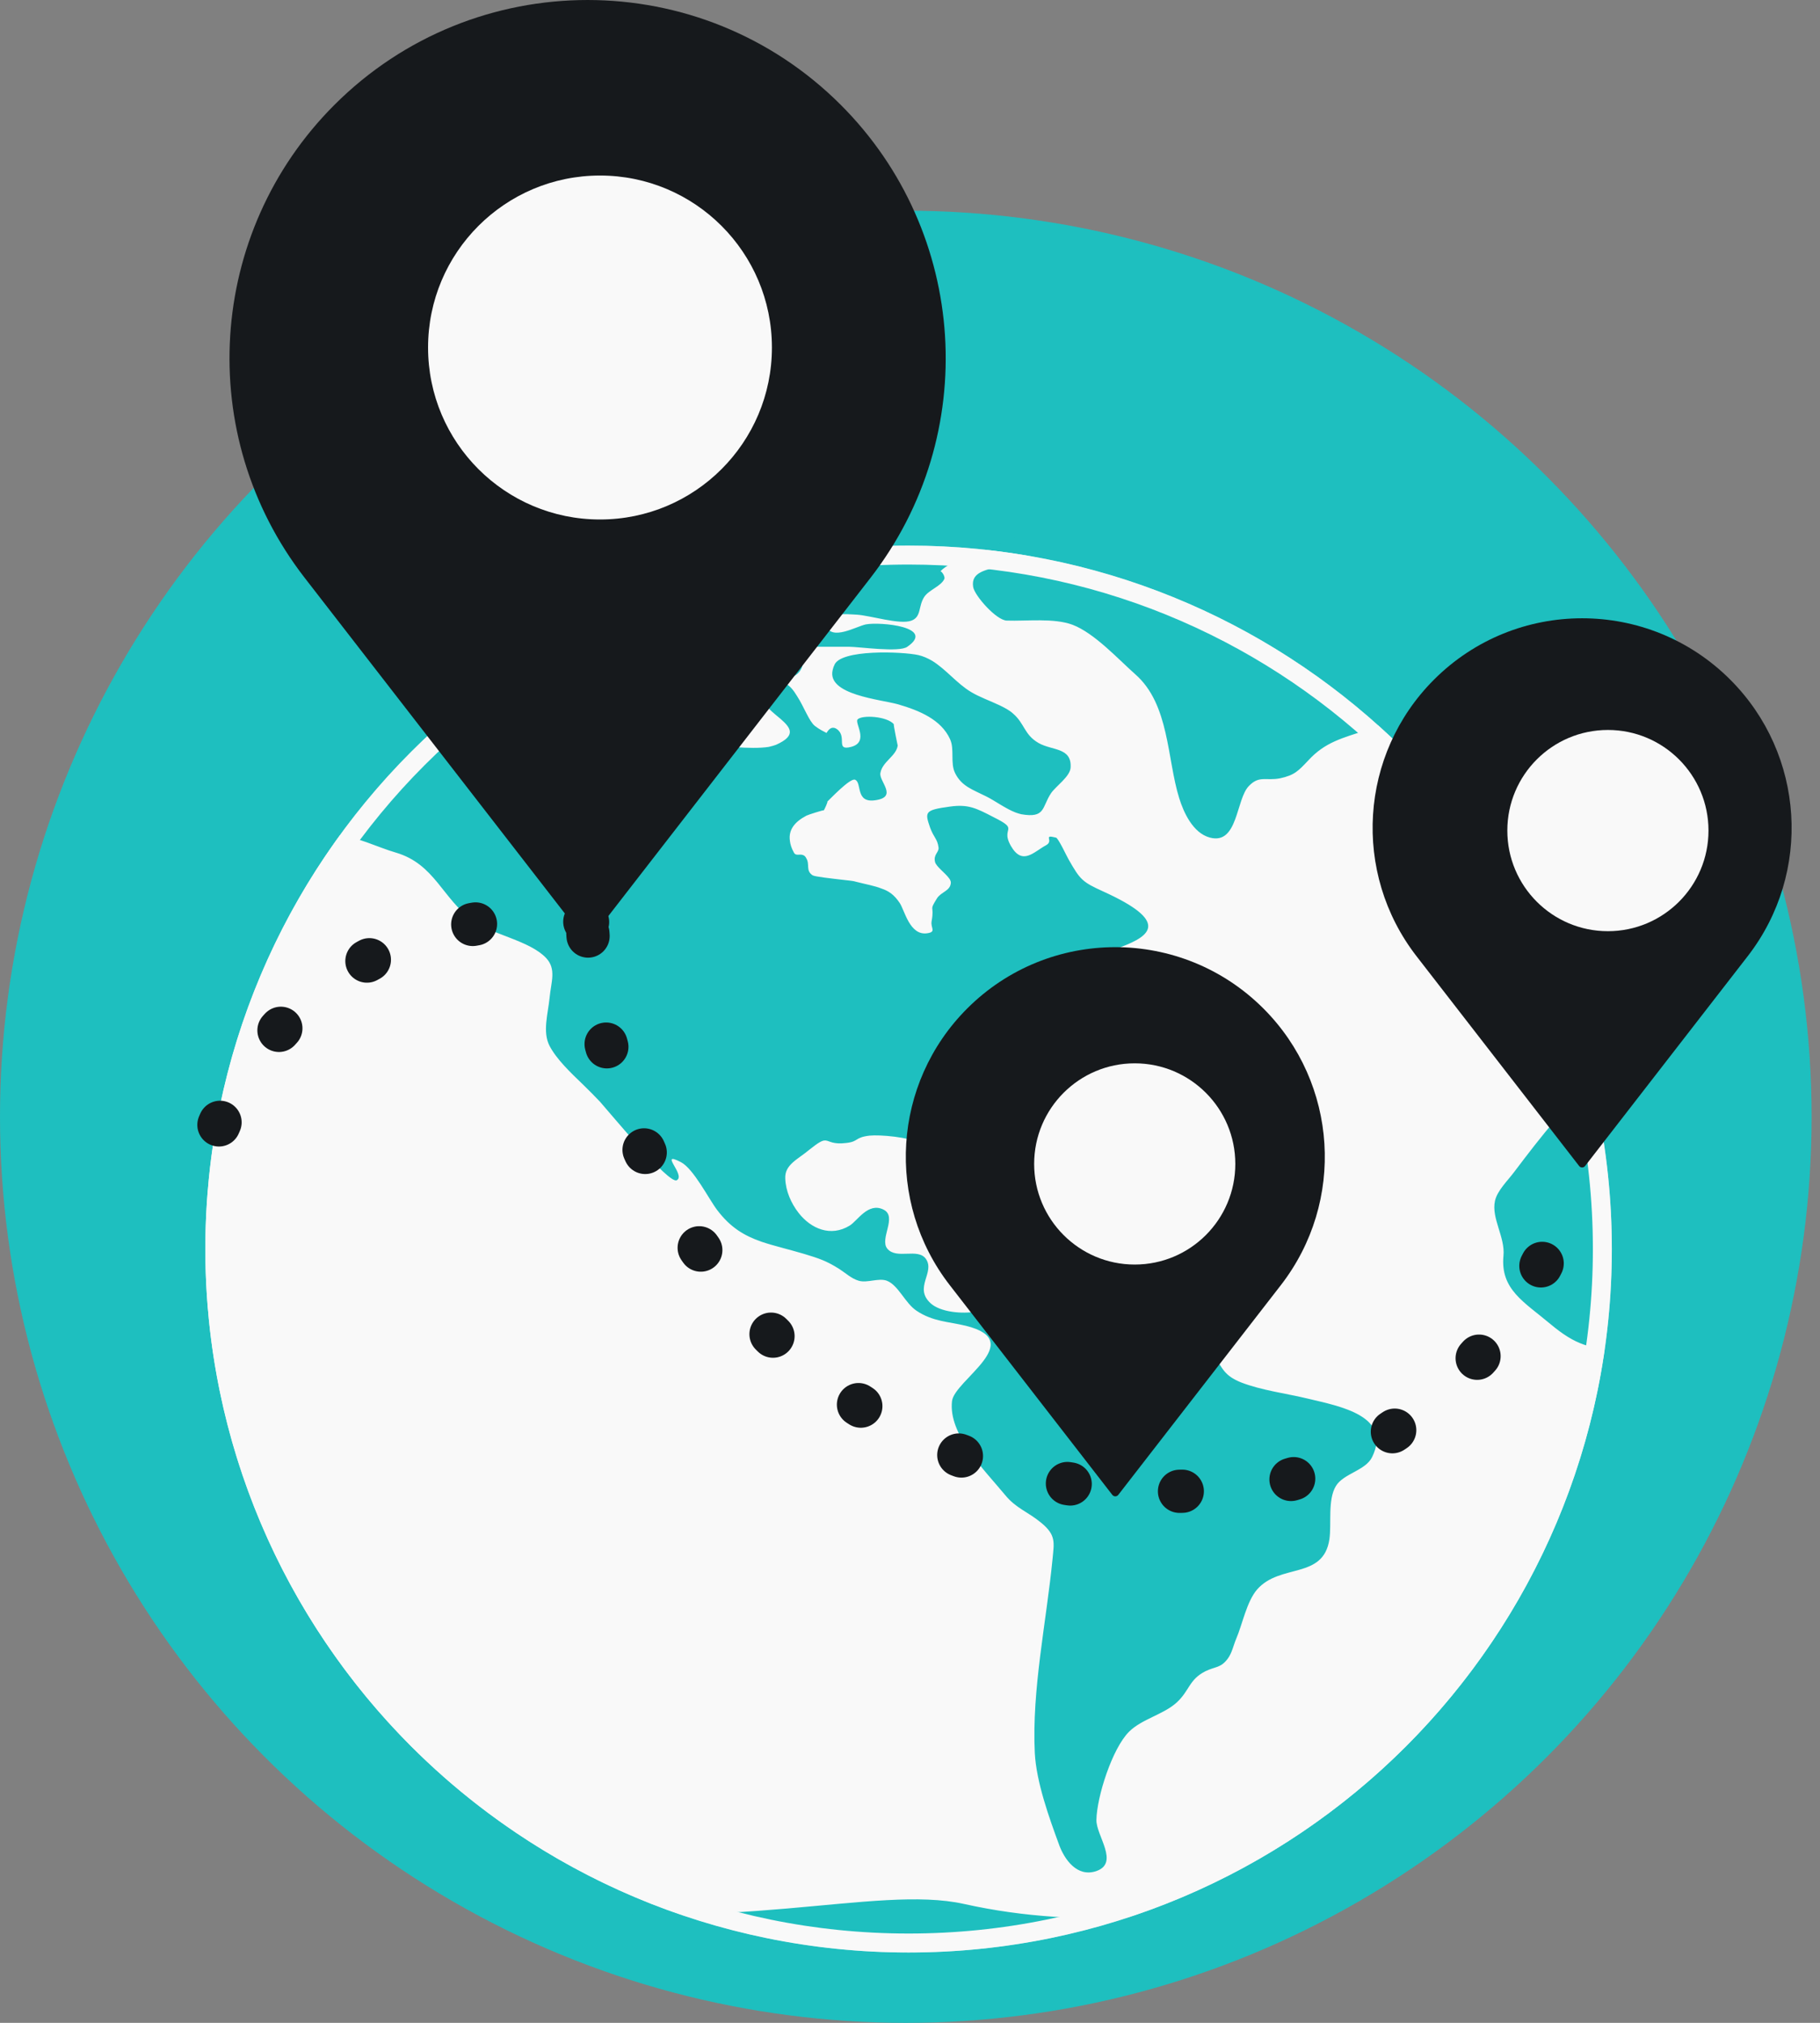 <svg width="144" height="160" viewBox="0 0 144 160" fill="none" xmlns="http://www.w3.org/2000/svg">
<rect x="0" y="0" width="144" height="160" fill="#808080" stroke="none"/>
<circle cx="71.668" cy="88.333" r="71.668" fill="#1EBFBF"/>
<circle cx="71.888" cy="98.795" r="55.641" fill="#F9F9F9"/>
<mask id="mask0_325_6406" style="mask-type:alpha" maskUnits="userSpaceOnUse" x="16" y="43" width="112" height="112">
<circle cx="71.888" cy="98.795" r="55.641" fill="white"/>
</mask>
<g mask="url(#mask0_325_6406)">
<path d="M256.732 134.232C256.488 133.266 255.452 134.15 254.934 133.984C253.959 133.625 254.264 132.825 253.533 132.356C253.35 132.245 251.979 131.5 252.497 132.549C252.802 133.156 253.289 133.846 253.441 134.453C253.563 135.005 253.106 135.447 253.35 135.971C254.325 138.097 255.117 135.806 255.635 135.171C255.909 134.812 256.884 134.923 256.732 134.232ZM252.68 137.269C251.217 136.855 247.165 139.753 249.816 140.498C251.37 140.939 251.156 140.167 251.887 139.173C252.131 138.842 253.837 137.517 252.68 137.269ZM234.673 115.161C234.399 114.719 233.728 114.498 233.454 114.084C233.271 113.808 233.515 113.229 233.424 113.146C233.21 112.897 232.692 112.87 232.601 112.787C232.753 112.98 231.687 111.876 231.87 111.959C230.834 111.407 227.421 110.082 226.233 110.551C223.369 111.683 225.014 110.275 222.912 109.503C222.607 109.392 221.115 108.923 221.175 109.613C221.206 109.806 222.333 110.413 222.577 110.662C222.699 110.772 223.4 111.462 223.4 111.49C223.491 111.573 223.521 111.821 223.826 111.987C224.1 112.152 224.771 112.097 225.106 112.18C225.654 112.345 226.873 112.759 227.147 113.174C227.36 113.477 226.873 114.002 226.812 113.974C226.903 114.057 227.269 114.333 227.391 114.443C227.208 114.278 229.981 115.244 229.828 115.299C230.834 115.244 230.773 114.278 231.9 114.498C232.418 114.609 232.845 115.437 233.515 115.685C234.856 116.21 235.282 116.182 234.673 115.161ZM216.087 100.919C215.813 100.753 214.168 100.257 215.051 101.029C215.6 101.388 217.093 104.259 217.123 102.299C217.154 101.747 216.605 101.25 216.087 100.919ZM214.686 104.148C215.356 104.866 217.641 106.577 218.403 105.087C219.743 102.492 214.747 102.934 214.686 104.148ZM217.854 108.067C217.763 107.791 214.594 108.592 214.533 108.757C214.015 109.972 213.376 110.855 213.741 112.18C214.564 114.94 214.29 111.931 214.808 111.793C215.265 111.683 215.965 113.312 216.575 112.373C216.879 111.904 215.965 111.159 215.722 110.745C215.6 110.469 216.24 110.275 216.057 110.055C216.026 110.027 215.478 109.696 215.508 109.779C215.447 109.613 214.503 110.082 214.808 109.337C215.082 108.73 218.433 109.944 217.854 108.067ZM214.32 97.579C213.985 97.524 213.467 97.607 213.376 97.938C213.132 98.821 212.919 101.416 214.381 99.981C214.259 100.091 214.716 98.463 214.747 98.573C214.686 98.159 215.295 97.745 214.32 97.579ZM213.162 93.577C212.583 93.964 212.553 95.537 213.589 95.564C214.533 95.564 213.924 92.97 213.162 93.577ZM103.507 110.634C101.801 110.22 99.79 109.972 98.175 109.337C96.895 108.813 96.743 108.288 96.042 107.184C94.549 104.921 90.954 103.817 88.334 102.851C86.688 102.244 86.201 102.658 84.556 102.741C83.246 102.823 82.21 102.051 80.808 102.161C79.193 102.271 78.767 103.431 77.274 103.734C76.146 103.955 74.379 103.789 73.618 103.072C72.277 101.83 74.014 100.643 73.252 99.567C72.612 98.683 70.936 99.649 70.205 98.766C69.565 97.993 71.028 96.227 69.9 95.675C68.682 95.068 67.829 96.586 67.219 96.945C65.726 97.855 64.172 97.193 63.197 95.951C62.588 95.178 62.161 94.184 62.131 93.219C62.07 92.115 63.136 91.701 64.05 90.928C64.812 90.32 65.086 90.183 65.33 90.21C65.635 90.238 65.909 90.541 66.975 90.403C67.95 90.293 67.615 89.962 68.803 89.824C69.596 89.741 72.003 89.934 72.703 90.431C73.435 90.955 73.587 93.412 74.653 92.556C75.476 91.866 74.471 90.238 74.288 89.437C73.892 87.643 74.196 87.781 75.933 86.871C77.274 86.18 77.335 86.098 77.639 84.773C78.066 82.813 77.913 82.951 79.376 81.875C80.229 81.24 80.107 80.384 80.838 79.722C81.021 79.584 82.667 78.977 82.971 79.06C83.977 79.336 82.88 79.446 83.276 79.915C83.398 80.053 83.063 80.826 83.611 80.936C84.159 81.047 84.799 79.943 85.135 79.722C85.927 79.253 87.877 79.501 87.602 78.314C87.359 77.266 85.439 78.59 84.708 77.928C81.478 75.002 97.718 75.251 87.328 70.531C85.622 69.758 85.47 69.593 84.556 67.992C84.434 67.799 83.733 66.281 83.55 66.253C82.453 65.977 83.428 66.501 82.758 66.86C81.783 67.385 80.899 68.489 79.985 66.915C79.467 66.005 79.833 65.756 79.772 65.48C79.742 65.287 79.528 65.094 78.645 64.652C77.213 63.907 76.603 63.603 75.171 63.797C73.16 64.073 73.16 64.211 73.587 65.453C73.892 66.281 74.166 66.336 74.257 67.026C74.318 67.412 73.831 67.578 73.983 68.185C74.075 68.544 74.775 69.041 75.08 69.455C75.171 69.565 75.232 69.703 75.232 69.814C75.202 70.476 74.471 70.531 74.135 71.055C73.465 72.132 73.953 71.525 73.709 72.877C73.618 73.401 74.105 73.705 73.374 73.816C71.972 74.036 71.576 71.994 71.18 71.414C70.754 70.779 70.327 70.476 69.748 70.283C69.2 70.062 68.529 69.951 67.676 69.731C67.524 69.675 67.158 69.648 66.701 69.593C65.757 69.482 64.477 69.344 64.294 69.234C63.715 68.847 64.111 68.378 63.776 67.854C63.776 67.826 63.746 67.826 63.746 67.799C63.685 67.716 63.624 67.661 63.532 67.633C63.258 67.523 62.954 67.743 62.801 67.412C62.618 67.081 62.527 66.778 62.497 66.501C62.375 65.646 62.862 65.011 63.807 64.514C63.898 64.459 65.178 64.045 65.178 64.1C65.239 64.017 65.543 63.355 65.452 63.41C65.665 63.217 67.25 61.533 67.646 61.671C68.225 61.892 67.646 63.521 69.23 63.3C71.089 63.051 69.535 61.809 69.657 61.147C69.809 60.236 70.906 59.822 71.028 58.967C71.028 58.994 70.662 57.228 70.723 57.283C70.175 56.648 68.225 56.538 67.859 56.897C67.585 57.173 68.803 58.691 67.341 59.077C66.061 59.408 67.067 58.277 66.214 57.669C65.696 57.311 65.421 57.973 65.391 57.973C65.147 57.835 64.873 57.725 64.477 57.421C64.02 57.062 63.624 55.931 63.075 55.075C62.497 54.109 61.796 53.474 60.76 54.495C59.846 55.406 60.912 56.151 61.735 56.841C62.527 57.531 63.075 58.166 61.4 58.911C61.247 58.967 61.065 59.022 60.821 59.077C59.419 59.298 56.799 58.994 55.733 58.801C53.569 58.359 51.132 58.884 48.725 58.801C48.786 58.801 47.689 57.752 47.415 57.587C46.592 57.145 45.038 57.062 44.155 56.869C41.077 56.179 38.823 55.875 35.776 56.759C31.053 58.111 26.392 56.51 21.486 55.958C18.988 55.682 16.764 56.179 14.509 56.924C13.93 57.117 12.559 57.2 12.772 58.056C12.925 58.663 14.387 58.718 14.753 59.105C16.185 60.623 13.869 59.795 14.143 61.009C14.296 61.727 15.758 61.506 15.911 62.306C16.185 63.907 12.133 63.631 13.077 65.508C13.412 66.17 16.855 67.799 17.647 67.964C18.927 68.24 20.267 67.826 21.395 67.495C22.979 67.026 24.929 66.005 26.635 66.06C28.037 66.088 29.956 67.053 31.328 67.44C34.405 68.351 34.984 71.055 37.421 72.822C39.005 73.954 41.9 74.395 43.21 75.775C44.033 76.658 43.606 77.652 43.484 78.922C43.362 80.164 42.906 81.626 43.484 82.73C44.033 83.779 45.13 84.828 46.166 85.822C46.653 86.291 47.08 86.733 47.476 87.147C48.359 88.14 52.899 93.66 53.539 93.356C54.301 92.97 52.046 90.983 53.874 91.921C54.88 92.446 56.068 94.819 56.738 95.703C57.804 97.11 58.901 97.745 60.242 98.214C61.217 98.545 62.314 98.794 63.624 99.18C64.812 99.539 65.391 99.732 66.397 100.367C66.915 100.698 67.371 101.14 67.95 101.305C68.621 101.499 69.535 101.057 70.175 101.305C71.089 101.664 71.607 103.072 72.521 103.679C73.8 104.535 75.049 104.535 76.421 104.866C81.326 106.08 75.507 109.171 75.324 110.827C75.019 113.45 77.883 116.265 79.528 118.252C80.382 119.301 81.326 119.577 82.362 120.432C83.581 121.426 83.398 122.006 83.276 123.33C82.788 128.298 81.631 133.653 81.874 138.649C81.996 140.967 83.002 143.755 83.824 145.99C84.221 147.039 85.195 148.502 86.719 148.005C88.608 147.37 86.719 145.19 86.749 143.948C86.78 142.126 87.999 138.29 89.339 136.965C90.345 135.971 92.051 135.613 93.087 134.674C94.123 133.736 94.062 132.852 95.372 132.19C96.164 131.804 96.591 131.942 97.139 131.196C97.474 130.755 97.596 130.12 97.809 129.623C98.297 128.492 98.632 126.698 99.455 125.732C101.283 123.634 104.695 124.959 105.183 121.757C105.365 120.515 105.03 118.638 105.701 117.534C106.31 116.541 108.047 116.32 108.565 115.244C110.149 111.987 106.036 111.241 103.507 110.634ZM82.179 58.773C81.021 58.111 81.082 57.228 80.138 56.427C79.864 56.179 79.498 55.986 79.102 55.793C78.34 55.434 77.487 55.13 76.847 54.744C75.72 54.081 74.836 52.922 73.739 52.26C73.404 52.066 73.039 51.901 72.673 51.818C71.485 51.542 66.397 51.321 66 52.646C65.939 52.757 65.909 52.895 65.879 53.005C65.421 54.965 69.687 55.323 71.058 55.71C72.764 56.207 74.471 56.924 75.171 58.47C75.537 59.27 75.171 60.347 75.567 61.147C76.085 62.196 76.939 62.444 78.035 62.996C78.706 63.327 79.559 63.962 80.351 64.266C80.503 64.321 80.686 64.376 80.808 64.404C82.728 64.735 82.423 63.852 83.154 62.748C83.52 62.196 84.677 61.423 84.708 60.705C84.799 59.105 83.246 59.381 82.179 58.773ZM62.801 51.818C61.674 51.625 60.394 52.729 61.765 53.419C63.289 54.192 64.233 51.818 62.801 51.818ZM57.622 52.287C55.458 53.474 58.932 55.296 59.45 54.661C61.095 53.336 59.663 51.183 57.622 52.287ZM57.256 55.848C57.012 55.213 55.946 54.992 55.519 54.523C54.849 53.778 54.788 52.48 53.691 52.066C52.198 51.487 50.34 52.922 48.816 52.618C47.232 52.287 39.219 49.721 40.438 53.447C41.016 55.185 43.545 54.247 44.855 54.688C46.379 55.213 47.293 56.897 48.755 57.338C50.34 57.807 51.802 56.676 53.447 56.841C54.605 56.979 58.353 58.553 57.256 55.848ZM51.955 49.196C51.315 48.672 47.933 48.12 46.897 47.733C45.77 47.292 45.617 47.181 44.551 47.402C44.155 47.485 41.443 48.506 43.058 49.113C44.612 49.693 46.562 50.88 48.207 51.045C49.456 51.156 53.6 50.548 51.955 49.196ZM51.254 46.243C51.071 44.532 47.171 46.022 48.176 47.043C48.908 47.623 51.376 47.347 51.254 46.243ZM61.308 49.803C61.034 49.141 59.358 48.644 58.749 48.313C58.14 47.954 58.018 47.54 57.134 47.54C56.525 47.54 55.062 47.844 56.037 48.699C56.799 49.389 57.469 50.162 58.414 50.521C59.328 50.88 61.918 51.294 61.308 49.803ZM81.996 40.116C80.26 39.674 78.431 39.343 76.664 39.039C74.653 38.68 73.1 39.122 71.089 39.481C69.108 39.84 67.097 40.171 65.117 40.53C64.142 40.695 62.954 40.557 63.38 41.44C64.355 43.455 70.053 41.772 70.449 42.572C70.967 43.566 66.915 43.621 66.64 43.593C64.873 43.372 63.411 42.241 61.826 41.827C61.004 41.606 57.957 42.02 58.14 43.069C58.353 44.283 61.186 45.443 62.314 45.829C63.014 46.05 63.654 46.381 64.325 46.298C64.843 46.243 66.336 44.973 66.701 45.608C67.219 46.491 64.02 48.147 63.502 48.203C63.167 48.23 58.658 46.464 60.029 48.258C60.547 48.948 61.826 48.478 62.436 48.975C62.923 49.362 63.106 51.156 63.715 51.156H67.158C67.981 51.156 71.15 51.625 71.789 51.156C74.075 49.583 69.626 49.169 68.499 49.389C67.737 49.555 65.818 50.687 65.391 49.527C64.965 48.34 67.067 48.589 67.768 48.617C68.834 48.672 71.21 49.444 72.124 49.086C72.917 48.782 72.642 47.954 73.13 47.209C73.496 46.657 74.44 46.381 74.714 45.801C74.806 45.608 74.501 45.166 74.41 45.194C74.836 44.697 75.811 44.311 76.756 43.897C78.035 43.317 82.179 42.02 83.063 41.109C83.824 40.226 83.063 40.392 81.996 40.116ZM57.226 45.691C56.555 44.559 52.747 45.029 53.935 46.188C54.666 46.574 58.231 47.374 57.226 45.691ZM58.718 45.856C59.175 46.519 60.059 46.547 60.272 45.774C60.547 44.808 58.048 44.504 58.718 45.856ZM116.456 42.103C116.425 39.37 99.272 38.791 96.621 39.232C92.66 39.867 87.572 39.812 84.403 42.048C82.606 43.317 81.387 44.118 79.193 44.752C78.127 45.084 76.786 45.194 76.999 46.436C77.121 47.126 78.828 49.058 79.65 49.086C81.235 49.141 83.367 48.865 84.86 49.417C86.597 50.079 88.486 52.149 89.827 53.336C92.538 55.71 92.325 60.015 93.3 63.134C93.635 64.211 94.366 65.894 95.737 66.253C97.962 66.833 97.779 63.217 98.815 62.168C99.637 61.313 100.155 61.782 101.283 61.561C102.441 61.313 102.745 60.954 103.507 60.153C104.848 58.691 106.188 58.387 108.199 57.725C110.85 56.841 113.561 53.005 113.074 50.328C112.769 48.617 110.545 46.684 111.825 45.166C112.739 44.173 116.456 43.648 116.456 42.103ZM118.802 59.795C117.37 59.546 115.786 59.215 114.445 59.27C113.409 59.298 112.434 59.684 111.49 60.071C111.033 60.264 110.941 60.816 111.368 61.092C112.739 62.03 113.744 62.693 115.633 62.693C118.162 62.693 118.314 62.279 119.289 60.678C119.472 60.319 119.259 59.85 118.802 59.795ZM250.791 56.979C248.536 56.234 246.708 55.13 244.606 56.096C242.534 57.035 240.614 57.145 238.116 56.731C235.77 56.345 235.069 54.33 233.058 53.364C231.108 52.425 227.939 53.005 225.868 53.005C224.862 53.005 223.979 52.895 223.125 53.309C221.937 53.888 221.724 55.103 220.231 55.268C219.408 55.351 217.458 54.854 216.666 54.578C214.929 53.916 215.6 53.005 214.411 52.039C213.894 51.625 211.883 51.211 211.273 51.266C209.78 51.404 209.872 52.757 208.318 52.757C207.708 52.757 205.576 52.122 205.058 51.791C203.108 50.466 205.301 50.355 205.423 49.141C205.637 47.099 201.798 47.457 200.396 47.347C198.233 47.181 195.46 46.519 193.327 46.795C191.195 47.071 189.031 48.672 187.173 49.555C186.563 49.858 185.375 50.19 184.888 50.659C184.065 51.459 184.156 52.149 183.029 52.812C182.389 53.198 181.018 53.998 180.226 54.026C178.977 54.081 178.367 53.198 177.118 53.281C176.296 53.336 174.62 54.109 173.95 54.523C173.614 54.716 173.249 54.716 172.975 55.02C172.487 55.544 172.883 56.538 172.091 56.897C171.207 57.283 169.684 56.345 168.77 56.289C167.155 56.207 167.308 57.09 166.028 57.587C164.352 58.221 162.158 57.642 160.452 58.359C158.258 59.298 156.461 61.589 154.145 62.223C153.444 62.417 152.469 62.582 151.951 61.727C151.007 60.126 153.749 60.623 154.45 59.96C155.669 58.801 153.17 58.001 151.677 57.449C151.464 57.366 151.281 57.283 151.098 57.228C149.453 56.51 146.498 54.523 144.7 54.44C142.75 54.357 140.13 56.703 138.606 57.559C137.662 58.083 136.87 58.525 136.138 59.077C135.62 59.436 135.163 59.877 134.706 60.402C133.671 61.561 130.502 63.907 130.349 65.453C130.289 66.032 131.294 67.55 131.873 67.854C133.183 68.572 133.61 67.357 134.889 67.523C136.474 67.743 136.748 71.746 139.216 69.427C139.642 69.013 140.282 67.302 140.343 66.75C140.465 65.756 139.642 64.845 140.008 63.907C140.16 63.521 141.288 62.334 142.445 61.616C143.39 61.009 144.304 60.733 144.7 61.395C144.73 61.423 144.73 61.478 144.761 61.506C145.188 62.913 139.977 64.735 143.695 66.088C144.426 66.364 146.376 65.425 146.924 66.281C147.686 67.44 145.218 67.219 144.761 67.661C144.121 68.296 144.639 69.068 143.664 69.703C142.659 70.365 140.952 70.918 139.764 71.249C137.997 71.746 136.047 71.055 134.28 71.387C132.513 71.718 130.806 73.153 129.466 74.147C128.582 74.781 127.333 75.472 127.089 76.548C126.815 77.873 128.552 78.922 127.577 80.164C126.876 81.047 125.749 80.357 124.743 80.771C123.585 81.24 122.763 83.227 123.646 84.359C124.743 85.794 128.247 85.794 129.435 84.662C130.319 83.807 129.618 82.289 130.715 81.323C131.385 80.716 133.061 79.97 133.945 79.832C135.834 79.529 135.864 80.605 136.87 81.626C137.235 82.013 139.033 83.614 139.551 83.669C142.384 83.945 138.332 80.246 138.21 79.474C138.149 79.17 138.332 78.259 138.667 78.094C139.49 77.707 139.307 78.204 139.764 78.673C140.313 79.225 140.8 80.357 141.409 81.019C142.263 81.985 143.816 85.049 144.944 85.132C146.071 85.214 145.736 83.724 146.68 83.862C147.473 83.972 147.899 85.656 149.087 85.904C150.123 86.098 151.251 85.352 152.317 85.546C153.841 85.849 154.663 87.395 153.871 88.637C152.926 90.1 149.849 89.437 148.082 89.134C147.077 88.968 145.584 88.471 144.578 88.554C142.994 88.692 142.811 89.934 141.044 89.603C139.977 89.41 138.18 88.747 137.266 88.168C135.956 87.367 136.839 87.698 136.413 86.512C136.017 85.435 136.291 85.684 134.95 85.601C133.61 85.518 132.147 85.766 130.806 85.849C127.821 86.042 125.018 86.346 123.098 88.554C121.94 89.879 120.874 91.287 119.807 92.694C119.32 93.356 118.467 94.157 118.284 94.985C117.979 96.365 119.107 97.855 118.954 99.346C118.711 101.995 120.569 102.961 122.671 104.728C124.621 106.356 125.871 106.77 128.43 106.743C129.374 106.743 130.167 106.715 131.05 106.439C131.964 106.163 132.817 105.307 133.853 105.473C134.493 105.583 135.316 106.494 135.986 106.743C137.418 107.267 137.205 106.439 137.692 107.902C137.997 108.868 137.692 109.889 138.088 110.855C138.424 111.683 139.155 112.539 139.612 113.284C141.074 115.602 140.77 116.237 140.313 118.694C139.916 120.764 141.288 121.702 141.775 123.662C142.019 124.655 141.745 125.621 142.263 126.587C142.689 127.415 143.603 128.216 144.213 128.988C145.766 130.893 146.254 131.914 148.874 131.997C151.769 132.08 152.469 131.776 153.962 129.678C154.572 128.823 154.876 128.326 155.09 127.332C155.394 126.008 155.394 126.118 156.369 125.235C157.497 124.186 156.948 124.02 157.222 122.723C157.436 121.674 158.015 121.26 158.807 120.488C160.391 118.942 160.665 117.728 160.178 115.492C159.995 114.692 159.355 114.112 159.142 113.367C158.776 112.042 159.416 111.711 160.239 110.855C161.701 109.337 163.986 107.985 164.84 106.08C165.266 105.142 165.51 103.486 164.596 102.685C163.468 101.719 161.519 102.299 160.117 101.361C158.411 100.229 157.314 99.567 156.461 97.8C156.217 97.276 153.323 92.004 153.688 91.783C153.993 91.618 157.68 95.509 158.076 96.006C159.416 97.69 160.117 100.947 162.92 100.947C164.504 100.947 167.825 99.787 168.953 98.959C170.598 97.773 171.451 94.737 168.983 93.55C167.49 92.832 167.673 94.019 166.363 94.212C164.961 94.405 164.504 93.191 163.865 92.115C163.499 91.48 162.463 90.265 163.865 90.072C164.718 89.962 165.632 91.866 166.576 92.115C167.643 92.391 168.526 91.894 169.593 92.335C171.086 92.915 171.055 93.274 172.853 93.274C175.747 93.274 176.753 93.964 178.733 96.144C180.074 97.607 180.896 99.456 181.871 101.14C183.121 103.265 183.943 104.838 185.406 102.161C186.533 100.119 187.325 99.263 189.245 97.828C190.098 97.193 191.103 96.061 192.139 95.675C193.48 95.15 193.632 95.509 194.333 96.724C195.095 98.076 194.881 98.131 196.222 98.766C196.679 98.987 197.105 98.628 197.623 99.015C198.02 99.318 198.233 100.505 198.324 100.891C198.781 102.768 198.69 104.314 200.03 105.997C200.518 106.605 201.31 107.819 202.163 106.963C202.803 106.301 201.402 104.7 200.975 104.148C200.609 103.679 198.995 102.437 200.366 102.051C201.615 101.692 201.889 103.9 202.986 104.065C204.844 104.314 206.977 100.698 205.911 99.263C205.332 98.463 203.687 98.518 203.595 97.359C203.473 95.647 205.728 96.806 206.581 96.779C208.257 96.751 211.487 94.488 212.401 93.356C213.345 92.197 213.833 89.327 213.467 87.837C213.193 86.677 212.157 86.125 212.461 84.883C212.797 83.558 214.198 83.31 215.478 83.945C216.544 84.442 216.727 85.987 217.763 86.236C220.322 86.843 218.007 84.221 217.915 83.669C217.793 82.896 218.281 81.709 219.073 81.24C220.018 80.688 221.389 81.35 222.333 80.909C223.735 80.246 225.136 77.017 225.502 75.637C225.685 74.975 225.715 73.733 225.441 73.098C224.954 71.939 223.156 71.856 223.43 70.586C223.704 69.289 226.507 67.55 227.848 67.329C230.164 66.943 232.053 67.743 234.064 66.584C234.795 66.143 239.213 62.775 239.822 65.397C240.218 67.192 235.831 68.433 235.526 70.31C235.282 71.883 236.318 74.947 238.238 73.76C239.944 72.712 241.345 70.504 241.681 68.737C242.077 66.557 243.874 66.778 246.068 66.005C247.195 65.618 248.292 64.956 249.45 64.68C250.12 64.514 251.004 64.707 251.613 64.487C252.649 64.1 255.757 61.285 256.153 60.319C257.098 58.194 252.436 57.531 250.791 56.979ZM158.258 82.51C157.07 83.117 153.993 81.847 152.622 81.737C150.459 81.571 148.173 81.792 149.453 79.225C149.971 78.176 150.245 77.956 151.525 77.735C152.5 77.569 154.876 77.486 155.212 78.618C155.608 79.777 160.97 81.13 158.258 82.51ZM164.809 85.573C162.829 85.573 163.164 83.062 162.524 81.82C161.793 80.44 160.513 78.452 163.255 78.287C164.291 78.204 165.022 78.866 165.449 79.722C165.571 79.943 165.662 80.164 165.723 80.412C165.875 80.881 165.967 81.378 165.997 81.82C166.119 83.062 166.911 85.573 164.809 85.573ZM164.535 118.445C163.286 119.77 162.707 120.543 162.524 122.337C162.402 123.744 162.829 126.587 165.236 125.373C166.515 124.738 166.729 122.061 167.003 120.874C167.277 119.66 166.515 116.348 164.535 118.445ZM202.072 109.309C201.95 109.254 197.715 106.908 199.025 108.84C199.726 109.861 204.387 115.409 204.814 111.793C204.966 110.496 203.26 109.999 202.072 109.309ZM205.88 112.897C205.393 114.581 209.323 115.796 210.42 114.802C212.705 112.759 206.673 111.048 205.88 112.897ZM212.675 106.908C212.492 106.08 213.101 104.921 212.126 104.397C210.725 103.651 210.512 105.114 210.085 105.942C209.658 106.798 209.415 107.267 208.47 107.791C207.891 108.123 205.789 108.288 206.764 109.42C207.708 110.496 209.689 112.677 211.517 112.014C212.218 111.766 212.827 110.082 213.04 109.53C213.528 108.178 212.949 108.233 212.675 106.908ZM238.39 126.035C237.933 123.662 235.038 122.778 233.302 121.04C232.51 120.239 231.931 118.473 230.956 117.948C228.335 116.541 229.767 119.577 228.427 120.267C226.233 121.398 226.111 117.81 225.685 117.176C224.557 115.547 222.394 116.955 221.45 117.81C220.14 118.97 219.195 118.556 217.885 119.328C216.879 119.908 216.514 121.454 215.265 121.923C214.259 122.282 212.492 122.585 211.73 123.248C210.725 124.131 211.426 125.345 211.761 126.56C212.096 127.857 212.248 129.623 212.919 130.81C213.68 132.162 214.533 131.886 216.087 131.886C217.458 131.886 218.22 131.859 219.408 131.417C221.054 130.782 221.937 129.651 223.765 130.368C224.405 130.617 224.923 131.307 225.593 131.472C226.203 131.638 226.568 131.362 227.056 131.417C229.432 131.61 228.396 132.825 229.95 134.205C231.687 135.751 235.404 134.647 236.653 133.184C238.481 131.086 238.938 128.74 238.39 126.035Z" fill="#1EBFBF"/>
<path d="M126.511 150.597C115.307 148.429 116.753 150.597 103.019 150.597C94.258 151.262 86.032 152.766 76.274 150.597C69.271 149.041 57.842 153.127 40.132 150.597C22.423 148.067 27.844 150.959 9.773 147.706C-8.298 144.454 -10.467 159.633 2.545 161.44C15.556 163.247 85.309 163.97 168.797 164.331C252.285 164.692 257.345 155.657 250.839 152.766C244.334 149.874 220.48 154.573 207.831 150.597C195.181 146.622 177.11 156.018 161.208 150.597C145.305 145.176 137.715 152.766 126.511 150.597Z" fill="#1EBFBF"/>
</g>
<path d="M126.78 98.795C126.78 129.111 102.204 153.686 71.889 153.686C41.573 153.686 16.998 129.111 16.998 98.795C16.998 68.48 41.573 43.904 71.889 43.904C86.506 43.904 99.788 49.617 109.625 58.933C120.191 68.939 126.78 83.097 126.78 98.795Z" stroke="#F9F9F9" stroke-width="1.5"/>
<path d="M46.514 73.819C47.425 90.699 61.497 120.629 97.183 117.774C106.107 117.774 120.608 109.058 124.837 92.443" stroke="#16191C" stroke-width="3.42" stroke-linecap="round" stroke-linejoin="round" stroke-dasharray="0.22 8.68"/>
<path d="M46.489 72.929C29.86 70.891 17.369 81.799 15.434 95.873" stroke="#16191C" stroke-width="3.42" stroke-linecap="round" stroke-linejoin="round" stroke-dasharray="0.22 8.68"/>
<path d="M138.277 75.637L125.412 92.228C125.293 92.381 125.062 92.381 124.943 92.228L112.079 75.637C106.963 69.039 107.553 59.663 113.457 53.759C119.931 47.285 130.426 47.285 136.899 53.759C142.804 59.663 143.395 69.037 138.277 75.637Z" fill="#16191C"/>
<circle cx="127.219" cy="65.696" r="7.958" fill="#F9F9F9"/>
<path d="M101.343 101.65L88.478 118.241C88.359 118.394 88.127 118.394 88.008 118.241L75.145 101.65C70.028 95.052 70.618 85.677 76.523 79.772C82.996 73.299 93.491 73.299 99.965 79.772C105.869 85.677 106.46 95.05 101.343 101.65Z" fill="#16191C"/>
<circle cx="89.781" cy="92.064" r="7.958" fill="#F9F9F9"/>
<path d="M68.882 45.697L46.891 74.057C46.688 74.318 46.292 74.318 46.089 74.057L24.101 45.697C15.355 34.418 16.363 18.392 26.456 8.299C37.522 -2.766 55.461 -2.766 66.527 8.299C76.62 18.392 77.63 34.415 68.882 45.697Z" fill="#16191C"/>
<circle cx="47.472" cy="27.487" r="13.603" fill="#F9F9F9"/>
</svg>
